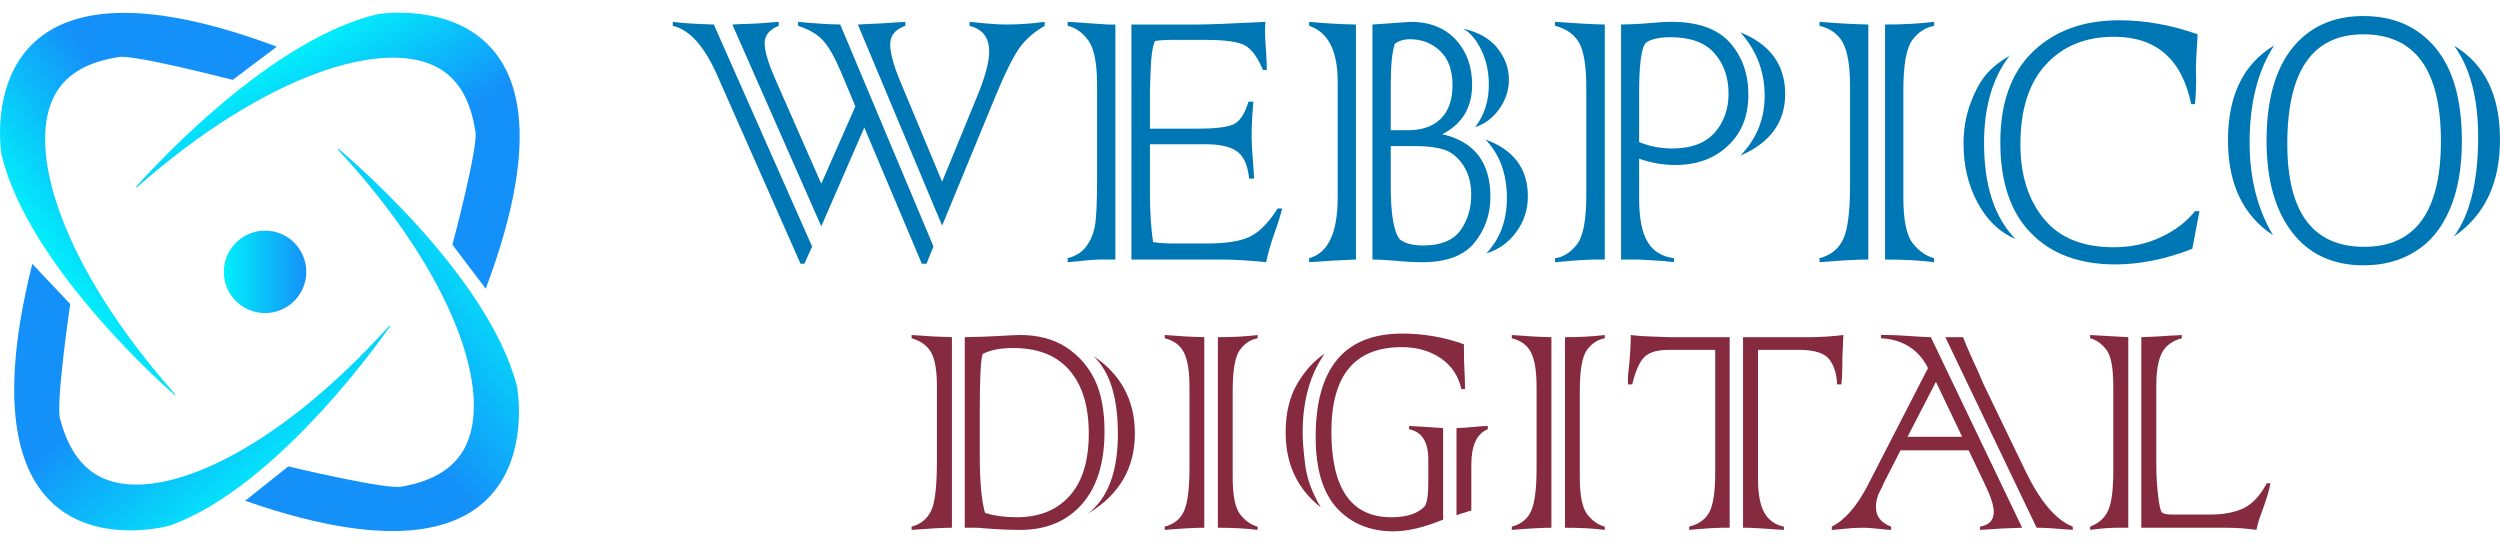 <svg width="193" height="42" viewBox="0 0 193 42" fill="none" xmlns="http://www.w3.org/2000/svg">
<path d="M189.437 18.262C190.688 16.564 191.313 14.005 191.313 10.585C191.313 7.567 190.693 5.215 189.454 3.528C191.818 4.939 193 7.355 193 10.774C193 14.148 191.812 16.644 189.437 18.262ZM175.563 3.511C174.301 5.461 173.67 7.957 173.67 10.998C173.67 13.752 174.272 16.139 175.477 18.159C173.159 16.633 172 14.188 172 10.826C172 7.372 173.188 4.933 175.563 3.511ZM188.439 10.895C188.439 5.398 186.442 2.65 182.448 2.65C178.535 2.65 176.579 5.467 176.579 11.101C176.579 16.403 178.558 19.054 182.517 19.054C186.465 19.054 188.439 16.334 188.439 10.895ZM190.057 10.878C190.057 12.989 189.735 14.774 189.093 16.231C188.462 17.677 187.572 18.744 186.425 19.433C185.3 20.133 183.986 20.483 182.483 20.483C180.096 20.483 178.248 19.628 176.94 17.918C175.632 16.208 174.978 13.856 174.978 10.861C174.978 7.751 175.643 5.364 176.975 3.7C178.306 2.059 180.13 1.238 182.448 1.238C184.801 1.238 186.66 2.059 188.025 3.7C189.38 5.329 190.057 7.722 190.057 10.878Z" fill="#0077B5"/>
<path d="M155.131 4.32C153.823 6.006 153.169 8.25 153.169 11.05C153.169 14.332 153.978 16.799 155.596 18.451C154.368 17.935 153.393 17 152.67 15.646C151.947 14.303 151.585 12.788 151.585 11.101C151.585 9.942 151.775 8.875 152.153 7.9C152.509 6.936 152.934 6.184 153.427 5.645C153.886 5.129 154.454 4.687 155.131 4.32ZM169.453 16.3H169.797L169.246 19.209C168.179 19.622 167.152 19.926 166.165 20.121C165.178 20.316 164.225 20.414 163.307 20.414C160.53 20.414 158.356 19.605 156.784 17.987C155.212 16.38 154.425 14.045 154.425 10.981C154.425 7.929 155.269 5.593 156.956 3.975C158.631 2.369 160.846 1.565 163.6 1.565C165.597 1.565 167.616 1.927 169.659 2.65C169.567 4.096 169.521 4.951 169.521 5.215C169.521 5.456 169.527 5.691 169.539 5.92V6.333C169.539 6.93 169.51 7.498 169.453 8.038H169.16C168.448 4.572 166.463 2.839 163.204 2.839C161.001 2.839 159.245 3.556 157.937 4.991C156.629 6.414 155.975 8.468 155.975 11.153C155.975 13.506 156.577 15.416 157.782 16.885C158.975 18.354 160.777 19.088 163.187 19.088C164.518 19.088 165.734 18.824 166.836 18.297C167.926 17.792 168.798 17.126 169.453 16.3Z" fill="#0077B5"/>
<path d="M145.526 20.035V1.893C146.949 1.893 148.212 1.824 149.313 1.686V1.996C148.636 2.122 148.074 2.489 147.626 3.098C147.167 3.729 146.938 5.031 146.938 7.005V15.216C146.938 16.983 147.179 18.17 147.661 18.779C148.143 19.387 148.694 19.771 149.313 19.932V20.242C148.235 20.104 146.972 20.035 145.526 20.035ZM144.235 1.893V20.035C143.409 20.035 142.153 20.104 140.466 20.242V19.932C141.349 19.702 141.963 19.203 142.307 18.434C142.652 17.677 142.824 16.306 142.824 14.32V6.626C142.824 5.134 142.646 4.038 142.29 3.338C141.935 2.65 141.326 2.202 140.466 1.996V1.686C141.866 1.801 143.122 1.87 144.235 1.893Z" fill="#0077B5"/>
<path d="M134.355 12.014C135.606 10.729 136.231 9.191 136.231 7.401C136.231 5.519 135.606 3.884 134.355 2.495C136.662 3.425 137.815 5.008 137.815 7.246C137.815 9.438 136.662 11.027 134.355 12.014ZM123.889 1.893V20.035H123.321C122.587 20.035 121.497 20.104 120.051 20.242V19.932C120.648 19.863 121.199 19.524 121.703 18.916C122.208 18.308 122.461 17.04 122.461 15.112V6.729C122.461 5.134 122.283 4.004 121.927 3.338C121.571 2.673 120.946 2.225 120.051 1.996V1.686C121.577 1.801 122.857 1.87 123.889 1.893ZM126.54 7.211V10.964C127.332 11.297 128.181 11.463 129.088 11.463C130.545 11.463 131.635 11.061 132.358 10.258C133.081 9.443 133.443 8.434 133.443 7.229C133.443 5.978 133.081 4.939 132.358 4.113C131.635 3.287 130.505 2.874 128.967 2.874C128.118 2.874 127.498 3.006 127.108 3.27C126.73 3.545 126.54 4.859 126.54 7.211ZM126.403 20.035H125.146V1.893C125.433 1.893 125.657 1.887 125.817 1.875C126.471 1.852 127.103 1.812 127.711 1.755C128.112 1.709 128.554 1.686 129.036 1.686C131.079 1.686 132.582 2.22 133.546 3.287C134.498 4.366 134.975 5.708 134.975 7.315C134.975 8.956 134.453 10.264 133.408 11.239C132.364 12.238 131.004 12.737 129.329 12.737C128.399 12.737 127.47 12.576 126.54 12.255V15.319C126.54 16.822 126.753 17.93 127.177 18.641C127.59 19.375 128.273 19.806 129.226 19.932V20.242C128.744 20.173 128.147 20.121 127.435 20.087L126.403 20.035Z" fill="#0077B5"/>
<path d="M114.749 19.553C115.805 18.44 116.333 17.017 116.333 15.284C116.333 13.425 115.782 11.922 114.68 10.774C116.861 11.566 117.951 13.024 117.951 15.147C117.951 16.191 117.647 17.12 117.039 17.935C116.43 18.75 115.667 19.289 114.749 19.553ZM113.889 9.811C114.589 8.893 114.939 7.802 114.939 6.54C114.939 5.542 114.744 4.647 114.353 3.855C113.952 3.04 113.487 2.495 112.959 2.22C114.095 2.461 114.967 2.948 115.576 3.683C116.184 4.429 116.488 5.255 116.488 6.161C116.488 6.965 116.235 7.722 115.73 8.434C115.226 9.122 114.612 9.581 113.889 9.811ZM104.68 1.893V20.035C103.681 20.07 102.476 20.139 101.065 20.242V19.932C102.534 19.53 103.268 17.975 103.268 15.267V6.299C103.268 3.912 102.534 2.478 101.065 1.996V1.686C102.258 1.801 103.463 1.87 104.68 1.893ZM109.086 11.274H107.365V14.372C107.365 16.541 107.6 17.912 108.071 18.486C108.472 18.796 109.075 18.951 109.878 18.951C111.221 18.951 112.179 18.561 112.753 17.78C113.303 17 113.579 16.088 113.579 15.043C113.579 14.206 113.401 13.489 113.045 12.892C112.678 12.284 112.219 11.859 111.668 11.618C111.083 11.389 110.222 11.274 109.086 11.274ZM107.365 6.592V10.052H108.69C109.792 10.052 110.641 9.753 111.238 9.157C111.835 8.56 112.133 7.699 112.133 6.575C112.133 5.416 111.812 4.532 111.169 3.924C110.526 3.327 109.758 3.029 108.862 3.029C108.369 3.029 107.973 3.149 107.675 3.39C107.468 4.01 107.365 5.077 107.365 6.592ZM105.953 20.035V1.893L108.897 1.686C110.354 1.686 111.513 2.139 112.374 3.046C113.223 3.964 113.648 5.129 113.648 6.54C113.648 8.307 112.879 9.581 111.341 10.361C113.82 10.924 115.059 12.536 115.059 15.198C115.059 16.541 114.652 17.717 113.837 18.727C113.011 19.737 111.68 20.242 109.844 20.242C109.167 20.242 108.432 20.202 107.64 20.121C106.929 20.064 106.367 20.035 105.953 20.035Z" fill="#0077B5"/>
<path d="M85.539 1.893H86.107V20.035H84.971C84.569 20.035 83.72 20.104 82.423 20.242V19.932C83.043 19.771 83.513 19.479 83.835 19.054C84.167 18.618 84.391 18.119 84.506 17.556C84.632 16.96 84.695 15.697 84.695 13.77V6.557C84.695 4.893 84.472 3.752 84.024 3.132C83.576 2.512 83.043 2.134 82.423 1.996V1.686C83.123 1.732 84.162 1.801 85.539 1.893ZM94.231 20.035H87.346V1.893H92.355C93.296 1.893 95.075 1.824 97.691 1.686C97.668 2.03 97.657 2.288 97.657 2.461C97.657 2.69 97.685 3.224 97.743 4.061C97.777 4.624 97.794 4.928 97.794 4.974V5.404H97.502C97.089 4.417 96.618 3.78 96.09 3.493C95.562 3.218 94.57 3.08 93.112 3.08H90.376C89.939 3.08 89.538 3.109 89.171 3.166C88.964 3.557 88.844 4.486 88.809 5.955L88.775 7.125V9.931H92.493C93.893 9.931 94.822 9.811 95.281 9.57C95.74 9.329 96.108 8.755 96.383 7.848H96.762C96.67 8.881 96.624 9.776 96.624 10.534C96.624 11.015 96.658 11.647 96.727 12.427C96.75 12.656 96.779 13.11 96.813 13.787H96.435C96.331 12.777 96.027 12.083 95.522 11.704C95.006 11.325 94.197 11.136 93.095 11.136H88.775V14.889C88.775 16.334 88.855 17.602 89.016 18.693C89.498 18.761 90.014 18.796 90.565 18.796H93.181C94.604 18.796 95.677 18.635 96.4 18.314C97.158 17.981 97.903 17.241 98.638 16.093H98.982C98.856 16.621 98.667 17.23 98.414 17.918C98.104 18.813 97.88 19.588 97.743 20.242C96.435 20.104 95.264 20.035 94.231 20.035Z" fill="#0077B5"/>
<path d="M64.866 1.893L72.061 19.02L71.527 20.362H71.166L66.725 9.845L63.403 17.47L56.535 1.893C56.603 1.881 57.177 1.858 58.256 1.824L59.013 1.772L60.115 1.686V1.996C59.392 2.283 59.031 2.73 59.031 3.338C59.031 3.947 59.312 4.888 59.874 6.161L63.403 14.183L66.036 8.21L64.952 5.628C64.47 4.469 64.005 3.643 63.558 3.149C63.121 2.656 62.473 2.271 61.612 1.996V1.686C62.749 1.801 63.833 1.87 64.866 1.893ZM55.106 1.893L62.697 19.037L62.094 20.362H61.802L55.364 5.8C54.366 3.551 53.224 2.283 51.939 1.996V1.686C52.547 1.778 53.603 1.847 55.106 1.893ZM69.513 6.316L72.732 14.028L75.452 7.401C76.06 5.92 76.364 4.779 76.364 3.975C76.364 2.908 75.859 2.248 74.849 1.996V1.686C76.123 1.824 77.053 1.893 77.638 1.893C78.671 1.893 79.675 1.824 80.65 1.686V1.996C79.847 2.455 79.21 3.006 78.74 3.648C78.246 4.325 77.632 5.548 76.898 7.315L72.732 17.419L66.226 1.893C67.626 1.835 68.848 1.766 69.892 1.686V1.996C69.112 2.26 68.722 2.742 68.722 3.442C68.722 4.096 68.986 5.054 69.513 6.316Z" fill="#0077B5"/>
<path d="M171.771 40.741H165.309V26.031C165.942 26.012 166.649 25.975 167.43 25.919C168.156 25.882 168.491 25.863 168.435 25.863V26.114C167.719 26.3 167.212 26.668 166.914 27.217C166.616 27.785 166.467 28.627 166.467 29.743V35.814C166.467 36.726 166.514 37.54 166.607 38.257C166.691 39.01 166.788 39.443 166.9 39.554C167.002 39.666 167.272 39.722 167.709 39.722H170.64C171.673 39.722 172.529 39.559 173.208 39.233C173.887 38.908 174.483 38.266 174.995 37.307H175.274C175.209 37.754 174.999 38.461 174.646 39.429C174.413 40.043 174.264 40.536 174.199 40.908C173.446 40.797 172.636 40.741 171.771 40.741ZM161.359 25.863L164.304 26.031V40.741H163.439C162.908 40.741 162.215 40.797 161.359 40.908V40.657C162.048 40.387 162.518 39.955 162.769 39.359C163.02 38.754 163.146 37.787 163.146 36.456V29.785C163.146 28.361 162.959 27.422 162.587 26.966C162.206 26.5 161.796 26.217 161.359 26.114V25.863Z" fill="#862A3F"/>
<path d="M157.228 40.741L150.18 26.031H151.548C151.734 26.515 151.994 27.124 152.329 27.859C152.701 28.65 152.911 29.12 152.957 29.269C153.004 29.352 153.046 29.45 153.083 29.562L156.363 36.358C157.507 38.722 158.726 40.155 160.019 40.657V40.908C158.754 40.797 157.823 40.741 157.228 40.741ZM147.263 33.721H151.478L149.454 29.478L147.263 33.721ZM153.222 37.363L151.98 34.767H146.719L145.393 37.363C145.393 37.363 145.37 37.424 145.323 37.545C145.314 37.554 145.244 37.689 145.114 37.95C144.918 38.34 144.821 38.74 144.821 39.15C144.821 39.857 145.211 40.359 145.993 40.657V40.908C145.835 40.908 145.56 40.885 145.169 40.839C144.621 40.773 144.127 40.741 143.69 40.741C143.29 40.741 142.797 40.773 142.211 40.839C141.811 40.885 141.545 40.908 141.415 40.908V40.657C142.439 40.136 143.369 39.061 144.206 37.433L148.84 28.417C148.486 27.701 147.998 27.147 147.375 26.756C146.761 26.366 146.039 26.152 145.211 26.114V25.863H145.7C146.137 25.863 146.737 25.891 147.5 25.947C148.3 26.003 148.821 26.031 149.063 26.031L156.111 40.741C155.209 40.76 154.125 40.815 152.86 40.908V40.657C153.567 40.536 153.92 40.155 153.92 39.513C153.92 39.038 153.688 38.322 153.222 37.363Z" fill="#862A3F"/>
<path d="M134.925 40.741H134.563V26.031H139.587C140.508 26.031 141.415 25.975 142.308 25.863C142.308 26.04 142.294 26.361 142.267 26.826C142.239 27.254 142.225 27.789 142.225 28.431C142.225 28.841 142.201 29.255 142.155 29.673H141.82C141.801 28.91 141.611 28.278 141.248 27.775C140.876 27.264 140.089 27.008 138.889 27.008H135.721V37.001C135.721 38.145 135.884 39.006 136.209 39.583C136.535 40.159 137.037 40.517 137.717 40.657V40.908C136.07 40.797 135.139 40.741 134.925 40.741ZM128.924 26.031H133.53V40.741H133.111C132.506 40.741 131.604 40.797 130.403 40.908V40.657C131.176 40.462 131.706 40.066 131.995 39.471C132.274 38.885 132.413 37.908 132.413 36.54V27.008H128.854C127.952 27.008 127.314 27.194 126.942 27.566C126.57 27.938 126.258 28.64 126.007 29.673H125.686C125.677 29.552 125.672 29.422 125.672 29.282C125.672 29.096 125.691 28.859 125.728 28.571C125.84 27.575 125.895 26.673 125.895 25.863C126.389 25.928 127.003 25.97 127.738 25.989L128.924 26.031Z" fill="#862A3F"/>
<path d="M120.815 40.741V26.031C121.969 26.031 122.992 25.975 123.886 25.863V26.114C123.337 26.217 122.881 26.515 122.518 27.008C122.146 27.519 121.96 28.575 121.96 30.176V36.833C121.96 38.266 122.155 39.229 122.546 39.722C122.937 40.215 123.383 40.527 123.886 40.657V40.908C123.011 40.797 121.988 40.741 120.815 40.741ZM119.769 26.031V40.741C119.099 40.741 118.08 40.797 116.712 40.908V40.657C117.428 40.471 117.926 40.066 118.205 39.443C118.485 38.829 118.624 37.717 118.624 36.107V29.869C118.624 28.659 118.48 27.771 118.191 27.203C117.903 26.645 117.41 26.282 116.712 26.114V25.863C117.847 25.956 118.866 26.012 119.769 26.031Z" fill="#862A3F"/>
<path d="M112.441 39.778V33.051C112.888 33.032 113.297 33.004 113.67 32.967C114.274 32.911 114.67 32.883 114.856 32.883V33.135C114.009 33.479 113.586 34.391 113.586 35.87V39.415C113.521 39.424 113.339 39.48 113.042 39.583C112.893 39.62 112.772 39.657 112.679 39.694C112.586 39.731 112.507 39.759 112.441 39.778ZM102.267 27.301C101.132 28.91 100.564 30.948 100.564 33.414C100.564 33.991 100.629 34.814 100.76 35.884C100.89 36.935 101.29 38.029 101.96 39.164C100.155 37.75 99.252 35.824 99.252 33.386C99.252 31.888 99.555 30.627 100.16 29.604C100.755 28.599 101.458 27.831 102.267 27.301ZM111.409 33.051V40.113C109.929 40.718 108.655 41.02 107.585 41.02C105.779 41.02 104.323 40.425 103.216 39.234C102.667 38.629 102.253 37.866 101.974 36.945C101.704 36.024 101.569 34.954 101.569 33.735C101.569 28.413 103.798 25.752 108.254 25.752C109.892 25.752 111.478 26.026 113.014 26.575C113.014 27.44 113.028 28.106 113.055 28.571C113.083 28.971 113.097 29.459 113.097 30.036H112.818C112.595 29.031 112.069 28.241 111.241 27.664C110.394 27.087 109.385 26.798 108.213 26.798C104.593 26.798 102.783 28.971 102.783 33.316C102.783 37.726 104.323 39.931 107.403 39.931C108.631 39.931 109.501 39.638 110.013 39.052C110.18 38.745 110.264 38.178 110.264 37.349V35.465C110.264 34.116 109.771 33.339 108.785 33.135V32.883C109.129 32.902 109.608 32.93 110.222 32.967C110.697 33.004 111.092 33.032 111.409 33.051Z" fill="#862A3F"/>
<path d="M94.019 40.741V26.031C95.172 26.031 96.196 25.975 97.089 25.863V26.114C96.54 26.217 96.084 26.515 95.721 27.008C95.349 27.519 95.163 28.575 95.163 30.176V36.833C95.163 38.266 95.359 39.229 95.749 39.722C96.14 40.215 96.587 40.527 97.089 40.657V40.908C96.215 40.797 95.191 40.741 94.019 40.741ZM92.972 26.031V40.741C92.302 40.741 91.283 40.797 89.915 40.908V40.657C90.632 40.471 91.13 40.066 91.409 39.443C91.688 38.829 91.828 37.717 91.828 36.107V29.869C91.828 28.659 91.683 27.771 91.395 27.203C91.106 26.645 90.613 26.282 89.915 26.114V25.863C91.051 25.956 92.069 26.012 92.972 26.031Z" fill="#862A3F"/>
<path d="M83.984 39.652C85.528 38.471 86.301 36.424 86.301 33.511C86.301 30.664 85.668 28.654 84.403 27.482C85.463 28.18 86.263 29.031 86.803 30.036C87.343 31.041 87.613 32.185 87.613 33.469C87.613 36.149 86.403 38.21 83.984 39.652ZM73.489 26.031V40.741C72.828 40.741 71.79 40.797 70.376 40.908V40.657C71.093 40.462 71.6 40.043 71.897 39.401C72.186 38.787 72.33 37.512 72.33 35.577V29.813C72.33 28.631 72.186 27.771 71.897 27.231C71.609 26.701 71.102 26.328 70.376 26.114V25.863C71.586 25.956 72.623 26.012 73.489 26.031ZM75.861 27.329C75.712 27.747 75.638 29.213 75.638 31.725V35.13C75.638 37.168 75.773 38.657 76.043 39.596C76.759 39.82 77.578 39.931 78.499 39.931C80.22 39.931 81.574 39.387 82.56 38.298C83.556 37.2 84.054 35.586 84.054 33.456C84.054 31.371 83.561 29.752 82.574 28.599C81.588 27.445 80.137 26.868 78.22 26.868C77.224 26.868 76.438 27.022 75.861 27.329ZM75.331 40.741H74.48V26.031C75.763 26.003 76.661 25.97 77.173 25.933C77.945 25.886 78.476 25.863 78.764 25.863C80.16 25.863 81.351 26.184 82.337 26.826C83.314 27.477 84.049 28.329 84.542 29.38C85.026 30.413 85.268 31.725 85.268 33.316C85.268 35.735 84.686 37.605 83.523 38.926C82.351 40.248 80.765 40.908 78.764 40.908C77.834 40.908 76.782 40.857 75.61 40.755C75.564 40.745 75.47 40.741 75.331 40.741Z" fill="#862A3F"/>
<path fill-rule="evenodd" clip-rule="evenodd" d="M37.499 22.29L34.926 18.89C34.926 18.89 36.992 11.139 36.693 10.114C36.333 7.751 35.397 6.143 33.89 5.272C29.729 2.869 20.546 5.688 10.598 14.436L10.462 14.471C10.462 14.471 20.273 3.151 29.188 1.087C29.187 1.088 46.568 -1.797 37.499 22.29Z" fill="url(#paint0_linear_123_3104)"/>
<path fill-rule="evenodd" clip-rule="evenodd" d="M21.373 3.604L17.963 6.168C17.963 6.168 10.231 4.162 9.162 4.408C6.792 4.766 5.179 5.698 4.306 7.2C1.896 11.346 4.723 20.497 13.497 30.408L13.533 30.544C13.533 30.544 2.179 20.768 0.108 11.886C0.108 11.887 -2.786 -5.433 21.373 3.604Z" fill="url(#paint1_linear_123_3104)"/>
<path fill-rule="evenodd" clip-rule="evenodd" d="M18.922 38.66L22.258 36.005C22.258 36.005 30.058 37.879 31.074 37.554C33.427 37.136 35.012 36.161 35.845 34.633C38.144 30.414 35.1 21.303 26.109 11.574L26.07 11.438C26.07 11.438 37.629 20.967 39.913 29.828C39.913 29.828 43.226 47.134 18.922 38.66Z" fill="url(#paint2_linear_123_3104)"/>
<path fill-rule="evenodd" clip-rule="evenodd" d="M2.493 20.371L5.423 23.473C5.423 23.473 4.248 31.43 4.66 32.416C5.282 34.731 6.388 36.229 7.979 36.928C12.369 38.858 21.145 35.024 30.011 25.195L30.143 25.144C30.143 25.144 21.7 37.522 13.106 40.575C13.105 40.575 -3.781 45.391 2.493 20.371Z" fill="url(#paint3_linear_123_3104)"/>
<circle cx="20.462" cy="20.987" r="3.183" fill="url(#paint4_linear_123_3104)"/>
<defs>
<linearGradient id="paint0_linear_123_3104" x1="25.236" y1="2.23" x2="37.172" y2="22.351" gradientUnits="userSpaceOnUse">
<stop stop-color="#02EFFB"/>
<stop offset="0.458" stop-color="#1491F9"/>
</linearGradient>
<linearGradient id="paint1_linear_123_3104" x1="20.575" y1="3.026" x2="1.478" y2="16.553" gradientUnits="userSpaceOnUse">
<stop offset="0.515" stop-color="#1491F9"/>
<stop offset="1" stop-color="#02EFFB"/>
</linearGradient>
<linearGradient id="paint2_linear_123_3104" x1="40.014" y1="20.305" x2="18.87" y2="38.947" gradientUnits="userSpaceOnUse">
<stop stop-color="#02EFFB"/>
<stop offset="0.53" stop-color="#1491F9"/>
</linearGradient>
<linearGradient id="paint3_linear_123_3104" x1="1.932" y1="20.305" x2="18.415" y2="40.312" gradientUnits="userSpaceOnUse">
<stop offset="0.475" stop-color="#1491F9"/>
<stop offset="1" stop-color="#02EFFB"/>
</linearGradient>
<linearGradient id="paint4_linear_123_3104" x1="23.645" y1="20.987" x2="17.279" y2="20.987" gradientUnits="userSpaceOnUse">
<stop stop-color="#1491F9"/>
<stop offset="1" stop-color="#02EFFB"/>
</linearGradient>
</defs>
</svg>
